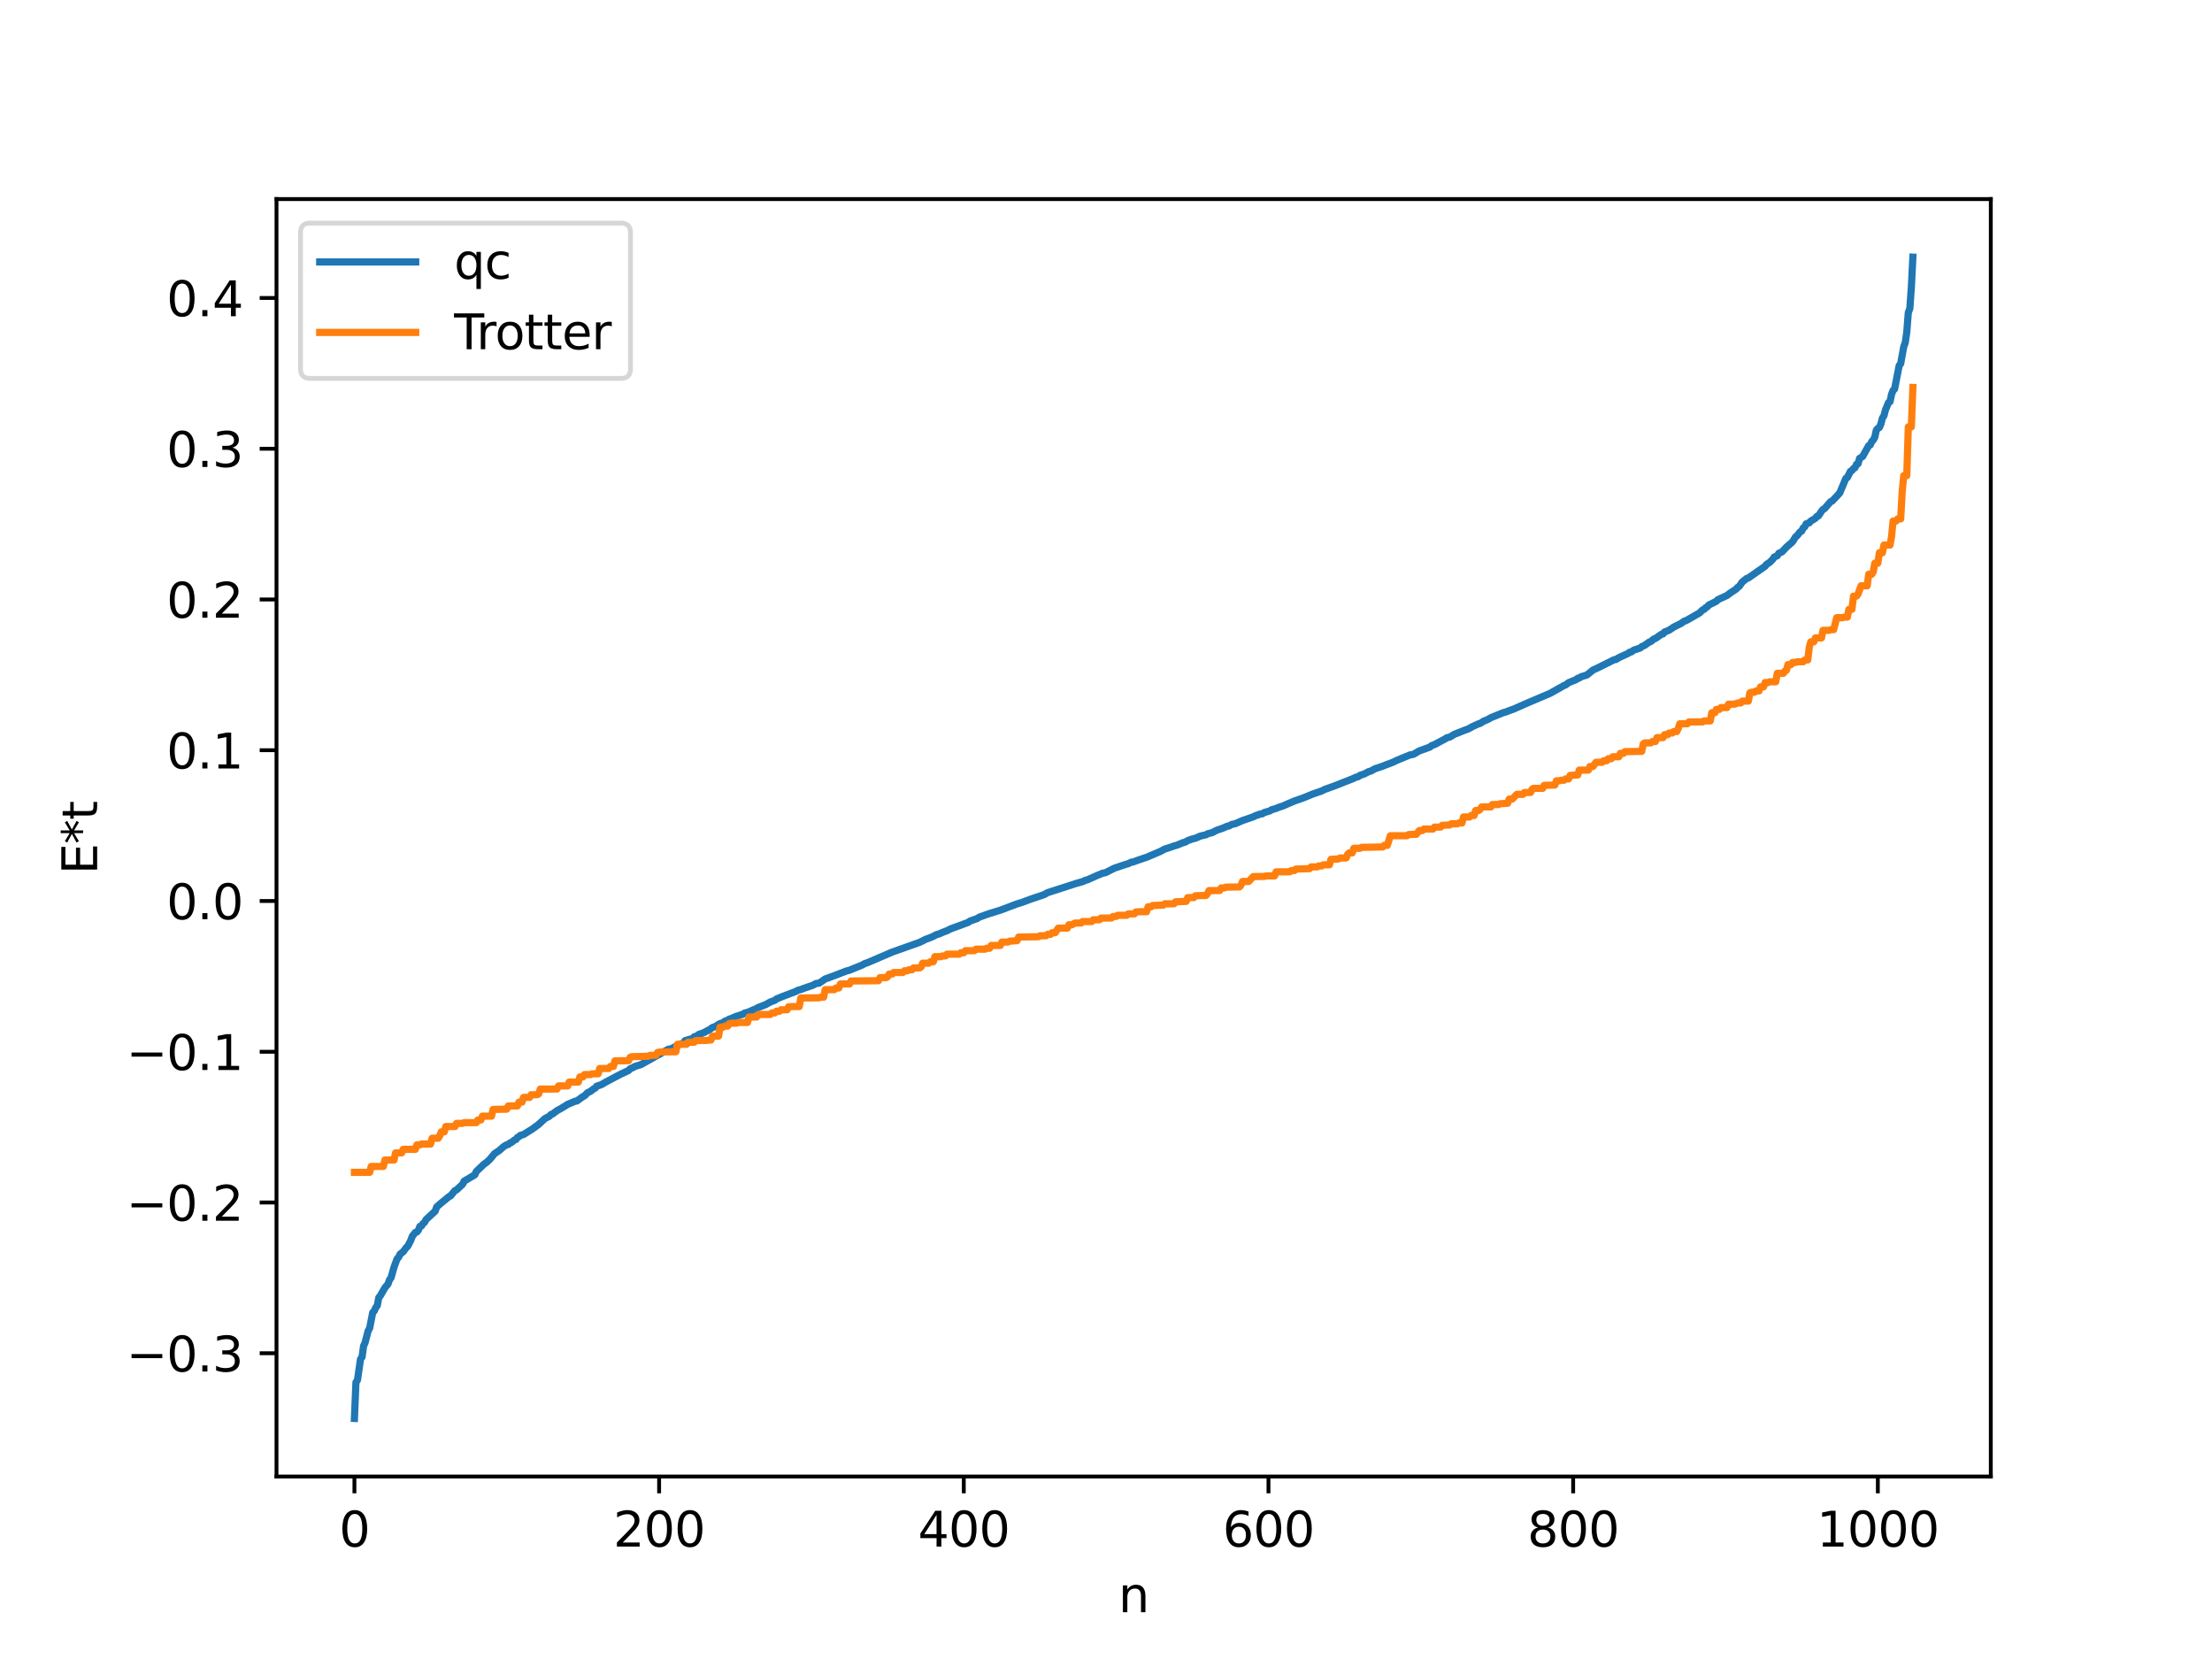 <?xml version="1.0" encoding="utf-8" standalone="no"?>
<!DOCTYPE svg PUBLIC "-//W3C//DTD SVG 1.1//EN"
  "http://www.w3.org/Graphics/SVG/1.1/DTD/svg11.dtd">
<svg xmlns:xlink="http://www.w3.org/1999/xlink" width="460.8pt" height="345.6pt" viewBox="0 0 460.8 345.6" xmlns="http://www.w3.org/2000/svg" version="1.1">
 <defs>
  <style type="text/css">*{stroke-linejoin: round; stroke-linecap: butt}</style>
 </defs>
 <g id="figure_1">
  <g id="patch_1">
   <path d="M 0 345.6 
L 460.8 345.6 
L 460.8 0 
L 0 0 
z
" style="fill: #ffffff"/>
  </g>
  <g id="axes_1">
   <g id="patch_2">
    <path d="M 57.6 307.584 
L 414.72 307.584 
L 414.72 41.472 
L 57.6 41.472 
z
" style="fill: #ffffff"/>
   </g>
   <g id="matplotlib.axis_1">
    <g id="xtick_1">
     <g id="line2d_1">
      <defs>
       <path id="m6257082926" d="M 0 0 
L 0 3.5 
" style="stroke: #000000; stroke-width: 0.8"/>
      </defs>
      <g>
       <use xlink:href="#m6257082926" x="73.833" y="307.584" style="stroke: #000000; stroke-width: 0.8"/>
      </g>
     </g>
     <g id="text_1">
      <!-- 0 -->
      <g transform="translate(70.651 322.182) scale(0.1 -0.1)">
       <defs>
        <path id="DejaVuSans-30" d="M 2034 4250 
Q 1547 4250 1301 3770 
Q 1056 3291 1056 2328 
Q 1056 1369 1301 889 
Q 1547 409 2034 409 
Q 2525 409 2770 889 
Q 3016 1369 3016 2328 
Q 3016 3291 2770 3770 
Q 2525 4250 2034 4250 
z
M 2034 4750 
Q 2819 4750 3233 4129 
Q 3647 3509 3647 2328 
Q 3647 1150 3233 529 
Q 2819 -91 2034 -91 
Q 1250 -91 836 529 
Q 422 1150 422 2328 
Q 422 3509 836 4129 
Q 1250 4750 2034 4750 
z
" transform="scale(0.016)"/>
       </defs>
       <use xlink:href="#DejaVuSans-30"/>
      </g>
     </g>
    </g>
    <g id="xtick_2">
     <g id="line2d_2">
      <g>
       <use xlink:href="#m6257082926" x="137.304" y="307.584" style="stroke: #000000; stroke-width: 0.8"/>
      </g>
     </g>
     <g id="text_2">
      <!-- 200 -->
      <g transform="translate(127.76 322.182) scale(0.1 -0.1)">
       <defs>
        <path id="DejaVuSans-32" d="M 1228 531 
L 3431 531 
L 3431 0 
L 469 0 
L 469 531 
Q 828 903 1448 1529 
Q 2069 2156 2228 2338 
Q 2531 2678 2651 2914 
Q 2772 3150 2772 3378 
Q 2772 3750 2511 3984 
Q 2250 4219 1831 4219 
Q 1534 4219 1204 4116 
Q 875 4013 500 3803 
L 500 4441 
Q 881 4594 1212 4672 
Q 1544 4750 1819 4750 
Q 2544 4750 2975 4387 
Q 3406 4025 3406 3419 
Q 3406 3131 3298 2873 
Q 3191 2616 2906 2266 
Q 2828 2175 2409 1742 
Q 1991 1309 1228 531 
z
" transform="scale(0.016)"/>
       </defs>
       <use xlink:href="#DejaVuSans-32"/>
       <use xlink:href="#DejaVuSans-30" x="63.623"/>
       <use xlink:href="#DejaVuSans-30" x="127.246"/>
      </g>
     </g>
    </g>
    <g id="xtick_3">
     <g id="line2d_3">
      <g>
       <use xlink:href="#m6257082926" x="200.775" y="307.584" style="stroke: #000000; stroke-width: 0.8"/>
      </g>
     </g>
     <g id="text_3">
      <!-- 400 -->
      <g transform="translate(191.231 322.182) scale(0.1 -0.1)">
       <defs>
        <path id="DejaVuSans-34" d="M 2419 4116 
L 825 1625 
L 2419 1625 
L 2419 4116 
z
M 2253 4666 
L 3047 4666 
L 3047 1625 
L 3713 1625 
L 3713 1100 
L 3047 1100 
L 3047 0 
L 2419 0 
L 2419 1100 
L 313 1100 
L 313 1709 
L 2253 4666 
z
" transform="scale(0.016)"/>
       </defs>
       <use xlink:href="#DejaVuSans-34"/>
       <use xlink:href="#DejaVuSans-30" x="63.623"/>
       <use xlink:href="#DejaVuSans-30" x="127.246"/>
      </g>
     </g>
    </g>
    <g id="xtick_4">
     <g id="line2d_4">
      <g>
       <use xlink:href="#m6257082926" x="264.246" y="307.584" style="stroke: #000000; stroke-width: 0.8"/>
      </g>
     </g>
     <g id="text_4">
      <!-- 600 -->
      <g transform="translate(254.702 322.182) scale(0.1 -0.1)">
       <defs>
        <path id="DejaVuSans-36" d="M 2113 2584 
Q 1688 2584 1439 2293 
Q 1191 2003 1191 1497 
Q 1191 994 1439 701 
Q 1688 409 2113 409 
Q 2538 409 2786 701 
Q 3034 994 3034 1497 
Q 3034 2003 2786 2293 
Q 2538 2584 2113 2584 
z
M 3366 4563 
L 3366 3988 
Q 3128 4100 2886 4159 
Q 2644 4219 2406 4219 
Q 1781 4219 1451 3797 
Q 1122 3375 1075 2522 
Q 1259 2794 1537 2939 
Q 1816 3084 2150 3084 
Q 2853 3084 3261 2657 
Q 3669 2231 3669 1497 
Q 3669 778 3244 343 
Q 2819 -91 2113 -91 
Q 1303 -91 875 529 
Q 447 1150 447 2328 
Q 447 3434 972 4092 
Q 1497 4750 2381 4750 
Q 2619 4750 2861 4703 
Q 3103 4656 3366 4563 
z
" transform="scale(0.016)"/>
       </defs>
       <use xlink:href="#DejaVuSans-36"/>
       <use xlink:href="#DejaVuSans-30" x="63.623"/>
       <use xlink:href="#DejaVuSans-30" x="127.246"/>
      </g>
     </g>
    </g>
    <g id="xtick_5">
     <g id="line2d_5">
      <g>
       <use xlink:href="#m6257082926" x="327.717" y="307.584" style="stroke: #000000; stroke-width: 0.8"/>
      </g>
     </g>
     <g id="text_5">
      <!-- 800 -->
      <g transform="translate(318.173 322.182) scale(0.1 -0.1)">
       <defs>
        <path id="DejaVuSans-38" d="M 2034 2216 
Q 1584 2216 1326 1975 
Q 1069 1734 1069 1313 
Q 1069 891 1326 650 
Q 1584 409 2034 409 
Q 2484 409 2743 651 
Q 3003 894 3003 1313 
Q 3003 1734 2745 1975 
Q 2488 2216 2034 2216 
z
M 1403 2484 
Q 997 2584 770 2862 
Q 544 3141 544 3541 
Q 544 4100 942 4425 
Q 1341 4750 2034 4750 
Q 2731 4750 3128 4425 
Q 3525 4100 3525 3541 
Q 3525 3141 3298 2862 
Q 3072 2584 2669 2484 
Q 3125 2378 3379 2068 
Q 3634 1759 3634 1313 
Q 3634 634 3220 271 
Q 2806 -91 2034 -91 
Q 1263 -91 848 271 
Q 434 634 434 1313 
Q 434 1759 690 2068 
Q 947 2378 1403 2484 
z
M 1172 3481 
Q 1172 3119 1398 2916 
Q 1625 2713 2034 2713 
Q 2441 2713 2670 2916 
Q 2900 3119 2900 3481 
Q 2900 3844 2670 4047 
Q 2441 4250 2034 4250 
Q 1625 4250 1398 4047 
Q 1172 3844 1172 3481 
z
" transform="scale(0.016)"/>
       </defs>
       <use xlink:href="#DejaVuSans-38"/>
       <use xlink:href="#DejaVuSans-30" x="63.623"/>
       <use xlink:href="#DejaVuSans-30" x="127.246"/>
      </g>
     </g>
    </g>
    <g id="xtick_6">
     <g id="line2d_6">
      <g>
       <use xlink:href="#m6257082926" x="391.188" y="307.584" style="stroke: #000000; stroke-width: 0.8"/>
      </g>
     </g>
     <g id="text_6">
      <!-- 1000 -->
      <g transform="translate(378.463 322.182) scale(0.1 -0.1)">
       <defs>
        <path id="DejaVuSans-31" d="M 794 531 
L 1825 531 
L 1825 4091 
L 703 3866 
L 703 4441 
L 1819 4666 
L 2450 4666 
L 2450 531 
L 3481 531 
L 3481 0 
L 794 0 
L 794 531 
z
" transform="scale(0.016)"/>
       </defs>
       <use xlink:href="#DejaVuSans-31"/>
       <use xlink:href="#DejaVuSans-30" x="63.623"/>
       <use xlink:href="#DejaVuSans-30" x="127.246"/>
       <use xlink:href="#DejaVuSans-30" x="190.869"/>
      </g>
     </g>
    </g>
    <g id="text_7">
     <!-- n -->
     <g transform="translate(232.991 335.861) scale(0.1 -0.1)">
      <defs>
       <path id="DejaVuSans-6e" d="M 3513 2113 
L 3513 0 
L 2938 0 
L 2938 2094 
Q 2938 2591 2744 2837 
Q 2550 3084 2163 3084 
Q 1697 3084 1428 2787 
Q 1159 2491 1159 1978 
L 1159 0 
L 581 0 
L 581 3500 
L 1159 3500 
L 1159 2956 
Q 1366 3272 1645 3428 
Q 1925 3584 2291 3584 
Q 2894 3584 3203 3211 
Q 3513 2838 3513 2113 
z
" transform="scale(0.016)"/>
      </defs>
      <use xlink:href="#DejaVuSans-6e"/>
     </g>
    </g>
   </g>
   <g id="matplotlib.axis_2">
    <g id="ytick_1">
     <g id="line2d_7">
      <defs>
       <path id="m7d56f5da4d" d="M 0 0 
L -3.5 0 
" style="stroke: #000000; stroke-width: 0.8"/>
      </defs>
      <g>
       <use xlink:href="#m7d56f5da4d" x="57.6" y="281.91" style="stroke: #000000; stroke-width: 0.8"/>
      </g>
     </g>
     <g id="text_8">
      <!-- −0.3 -->
      <g transform="translate(26.317 285.709) scale(0.1 -0.1)">
       <defs>
        <path id="DejaVuSans-2212" d="M 678 2272 
L 4684 2272 
L 4684 1741 
L 678 1741 
L 678 2272 
z
" transform="scale(0.016)"/>
        <path id="DejaVuSans-2e" d="M 684 794 
L 1344 794 
L 1344 0 
L 684 0 
L 684 794 
z
" transform="scale(0.016)"/>
        <path id="DejaVuSans-33" d="M 2597 2516 
Q 3050 2419 3304 2112 
Q 3559 1806 3559 1356 
Q 3559 666 3084 287 
Q 2609 -91 1734 -91 
Q 1441 -91 1130 -33 
Q 819 25 488 141 
L 488 750 
Q 750 597 1062 519 
Q 1375 441 1716 441 
Q 2309 441 2620 675 
Q 2931 909 2931 1356 
Q 2931 1769 2642 2001 
Q 2353 2234 1838 2234 
L 1294 2234 
L 1294 2753 
L 1863 2753 
Q 2328 2753 2575 2939 
Q 2822 3125 2822 3475 
Q 2822 3834 2567 4026 
Q 2313 4219 1838 4219 
Q 1578 4219 1281 4162 
Q 984 4106 628 3988 
L 628 4550 
Q 988 4650 1302 4700 
Q 1616 4750 1894 4750 
Q 2613 4750 3031 4423 
Q 3450 4097 3450 3541 
Q 3450 3153 3228 2886 
Q 3006 2619 2597 2516 
z
" transform="scale(0.016)"/>
       </defs>
       <use xlink:href="#DejaVuSans-2212"/>
       <use xlink:href="#DejaVuSans-30" x="83.789"/>
       <use xlink:href="#DejaVuSans-2e" x="147.412"/>
       <use xlink:href="#DejaVuSans-33" x="179.199"/>
      </g>
     </g>
    </g>
    <g id="ytick_2">
     <g id="line2d_8">
      <g>
       <use xlink:href="#m7d56f5da4d" x="57.6" y="250.504" style="stroke: #000000; stroke-width: 0.8"/>
      </g>
     </g>
     <g id="text_9">
      <!-- −0.2 -->
      <g transform="translate(26.317 254.303) scale(0.1 -0.1)">
       <use xlink:href="#DejaVuSans-2212"/>
       <use xlink:href="#DejaVuSans-30" x="83.789"/>
       <use xlink:href="#DejaVuSans-2e" x="147.412"/>
       <use xlink:href="#DejaVuSans-32" x="179.199"/>
      </g>
     </g>
    </g>
    <g id="ytick_3">
     <g id="line2d_9">
      <g>
       <use xlink:href="#m7d56f5da4d" x="57.6" y="219.099" style="stroke: #000000; stroke-width: 0.8"/>
      </g>
     </g>
     <g id="text_10">
      <!-- −0.1 -->
      <g transform="translate(26.317 222.898) scale(0.1 -0.1)">
       <use xlink:href="#DejaVuSans-2212"/>
       <use xlink:href="#DejaVuSans-30" x="83.789"/>
       <use xlink:href="#DejaVuSans-2e" x="147.412"/>
       <use xlink:href="#DejaVuSans-31" x="179.199"/>
      </g>
     </g>
    </g>
    <g id="ytick_4">
     <g id="line2d_10">
      <g>
       <use xlink:href="#m7d56f5da4d" x="57.6" y="187.694" style="stroke: #000000; stroke-width: 0.8"/>
      </g>
     </g>
     <g id="text_11">
      <!-- 0.0 -->
      <g transform="translate(34.697 191.493) scale(0.1 -0.1)">
       <use xlink:href="#DejaVuSans-30"/>
       <use xlink:href="#DejaVuSans-2e" x="63.623"/>
       <use xlink:href="#DejaVuSans-30" x="95.41"/>
      </g>
     </g>
    </g>
    <g id="ytick_5">
     <g id="line2d_11">
      <g>
       <use xlink:href="#m7d56f5da4d" x="57.6" y="156.288" style="stroke: #000000; stroke-width: 0.8"/>
      </g>
     </g>
     <g id="text_12">
      <!-- 0.1 -->
      <g transform="translate(34.697 160.087) scale(0.1 -0.1)">
       <use xlink:href="#DejaVuSans-30"/>
       <use xlink:href="#DejaVuSans-2e" x="63.623"/>
       <use xlink:href="#DejaVuSans-31" x="95.41"/>
      </g>
     </g>
    </g>
    <g id="ytick_6">
     <g id="line2d_12">
      <g>
       <use xlink:href="#m7d56f5da4d" x="57.6" y="124.883" style="stroke: #000000; stroke-width: 0.8"/>
      </g>
     </g>
     <g id="text_13">
      <!-- 0.2 -->
      <g transform="translate(34.697 128.682) scale(0.1 -0.1)">
       <use xlink:href="#DejaVuSans-30"/>
       <use xlink:href="#DejaVuSans-2e" x="63.623"/>
       <use xlink:href="#DejaVuSans-32" x="95.41"/>
      </g>
     </g>
    </g>
    <g id="ytick_7">
     <g id="line2d_13">
      <g>
       <use xlink:href="#m7d56f5da4d" x="57.6" y="93.478" style="stroke: #000000; stroke-width: 0.8"/>
      </g>
     </g>
     <g id="text_14">
      <!-- 0.3 -->
      <g transform="translate(34.697 97.277) scale(0.1 -0.1)">
       <use xlink:href="#DejaVuSans-30"/>
       <use xlink:href="#DejaVuSans-2e" x="63.623"/>
       <use xlink:href="#DejaVuSans-33" x="95.41"/>
      </g>
     </g>
    </g>
    <g id="ytick_8">
     <g id="line2d_14">
      <g>
       <use xlink:href="#m7d56f5da4d" x="57.6" y="62.072" style="stroke: #000000; stroke-width: 0.8"/>
      </g>
     </g>
     <g id="text_15">
      <!-- 0.4 -->
      <g transform="translate(34.697 65.871) scale(0.1 -0.1)">
       <use xlink:href="#DejaVuSans-30"/>
       <use xlink:href="#DejaVuSans-2e" x="63.623"/>
       <use xlink:href="#DejaVuSans-34" x="95.41"/>
      </g>
     </g>
    </g>
    <g id="text_16">
     <!-- E*t -->
     <g transform="translate(20.238 182.148) rotate(-90) scale(0.1 -0.1)">
      <defs>
       <path id="DejaVuSans-45" d="M 628 4666 
L 3578 4666 
L 3578 4134 
L 1259 4134 
L 1259 2753 
L 3481 2753 
L 3481 2222 
L 1259 2222 
L 1259 531 
L 3634 531 
L 3634 0 
L 628 0 
L 628 4666 
z
" transform="scale(0.016)"/>
       <path id="DejaVuSans-2a" d="M 3009 3897 
L 1888 3291 
L 3009 2681 
L 2828 2375 
L 1778 3009 
L 1778 1831 
L 1422 1831 
L 1422 3009 
L 372 2375 
L 191 2681 
L 1313 3291 
L 191 3897 
L 372 4206 
L 1422 3572 
L 1422 4750 
L 1778 4750 
L 1778 3572 
L 2828 4206 
L 3009 3897 
z
" transform="scale(0.016)"/>
       <path id="DejaVuSans-74" d="M 1172 4494 
L 1172 3500 
L 2356 3500 
L 2356 3053 
L 1172 3053 
L 1172 1153 
Q 1172 725 1289 603 
Q 1406 481 1766 481 
L 2356 481 
L 2356 0 
L 1766 0 
Q 1100 0 847 248 
Q 594 497 594 1153 
L 594 3053 
L 172 3053 
L 172 3500 
L 594 3500 
L 594 4494 
L 1172 4494 
z
" transform="scale(0.016)"/>
      </defs>
      <use xlink:href="#DejaVuSans-45"/>
      <use xlink:href="#DejaVuSans-2a" x="63.184"/>
      <use xlink:href="#DejaVuSans-74" x="113.184"/>
     </g>
    </g>
   </g>
   <g id="line2d_15">
    <path d="M 73.833 295.488 
L 74.15 287.962 
L 74.467 287.506 
L 75.102 283.13 
L 75.42 282.716 
L 75.737 280.405 
L 76.054 279.69 
L 76.689 277.245 
L 77.006 276.686 
L 77.641 273.431 
L 77.958 273.115 
L 78.276 272.389 
L 78.593 271.979 
L 78.91 270.314 
L 79.228 269.927 
L 80.18 268.259 
L 80.815 267.511 
L 81.132 266.617 
L 81.449 266.212 
L 82.084 263.958 
L 82.719 262.243 
L 83.036 261.912 
L 83.353 261.262 
L 83.988 260.763 
L 84.623 259.905 
L 84.94 259.623 
L 85.575 258.386 
L 85.892 257.529 
L 86.527 256.733 
L 86.844 256.649 
L 87.162 256.261 
L 87.479 255.466 
L 87.796 255.388 
L 88.114 254.904 
L 88.431 254.657 
L 88.748 254.066 
L 90.653 252.306 
L 90.97 251.427 
L 91.605 250.865 
L 93.509 249.298 
L 93.826 249.153 
L 94.778 248.013 
L 95.096 247.892 
L 96.365 246.706 
L 96.682 246.057 
L 98.904 244.743 
L 99.221 244.047 
L 100.808 242.533 
L 101.443 242.075 
L 102.077 241.469 
L 103.029 240.32 
L 103.981 239.686 
L 104.934 238.849 
L 105.568 238.469 
L 105.886 238.417 
L 106.203 238.11 
L 106.52 238.019 
L 107.155 237.486 
L 107.472 237.39 
L 107.79 236.951 
L 108.107 236.796 
L 108.424 236.508 
L 109.059 236.343 
L 110.963 235.149 
L 112.233 234.213 
L 113.502 233.028 
L 114.454 232.532 
L 114.772 232.175 
L 115.089 232.069 
L 116.041 231.366 
L 116.993 230.842 
L 118.262 230.057 
L 119.849 229.393 
L 120.167 229.358 
L 121.436 228.433 
L 121.753 228.297 
L 122.388 227.634 
L 123.023 227.339 
L 123.658 226.836 
L 123.975 226.682 
L 124.292 226.284 
L 125.244 225.964 
L 126.196 225.415 
L 128.1 224.396 
L 129.37 223.739 
L 130.957 222.994 
L 131.274 222.638 
L 131.909 222.383 
L 132.226 222.176 
L 133.496 221.784 
L 135.717 220.547 
L 137.621 219.482 
L 139.208 218.58 
L 139.843 218.466 
L 140.477 218.128 
L 141.112 217.878 
L 141.429 217.604 
L 142.381 217.296 
L 142.699 216.795 
L 143.651 216.499 
L 144.286 216.348 
L 144.603 215.982 
L 145.238 215.776 
L 145.555 215.488 
L 146.19 215.283 
L 146.824 215.017 
L 147.459 214.657 
L 147.777 214.525 
L 148.411 214.047 
L 149.046 213.828 
L 149.681 213.4 
L 149.998 213.233 
L 150.633 213.05 
L 150.95 212.753 
L 151.585 212.522 
L 151.902 212.292 
L 152.22 212.228 
L 153.172 211.797 
L 154.441 211.378 
L 154.758 211.293 
L 155.076 211.061 
L 156.028 210.786 
L 156.98 210.348 
L 157.297 210.255 
L 157.932 209.889 
L 159.519 209.27 
L 160.471 208.735 
L 161.423 208.383 
L 161.74 208.109 
L 162.375 207.85 
L 163.01 207.587 
L 163.962 207.228 
L 165.866 206.504 
L 166.183 206.297 
L 166.818 206.138 
L 167.453 205.89 
L 169.357 205.233 
L 169.991 204.878 
L 170.626 204.816 
L 171.578 204.168 
L 171.896 203.939 
L 172.53 203.714 
L 173.8 203.245 
L 176.339 202.271 
L 176.973 202.108 
L 178.56 201.456 
L 179.512 201.077 
L 180.147 200.728 
L 180.781 200.517 
L 185.859 198.332 
L 186.494 198.111 
L 187.129 197.885 
L 191.572 196.307 
L 192.841 195.673 
L 193.793 195.322 
L 194.428 195.051 
L 195.062 194.709 
L 195.697 194.531 
L 196.332 194.238 
L 197.284 193.881 
L 197.919 193.552 
L 198.553 193.304 
L 199.188 193.077 
L 201.727 192.138 
L 202.044 191.879 
L 203.631 191.327 
L 203.948 191.078 
L 205.535 190.506 
L 206.17 190.295 
L 208.391 189.607 
L 211.882 188.29 
L 212.834 188.009 
L 214.739 187.297 
L 217.277 186.447 
L 217.595 186.317 
L 218.229 185.952 
L 218.864 185.756 
L 224.259 184.008 
L 225.529 183.66 
L 226.163 183.353 
L 226.481 183.303 
L 227.115 183.017 
L 228.067 182.597 
L 228.702 182.315 
L 229.337 182.069 
L 229.654 181.913 
L 230.289 181.796 
L 232.193 180.84 
L 233.145 180.526 
L 234.415 180.098 
L 235.049 179.917 
L 235.684 179.592 
L 236.001 179.58 
L 236.953 179.226 
L 238.858 178.586 
L 241.714 177.371 
L 242.666 176.864 
L 243.935 176.462 
L 244.57 176.227 
L 245.205 176.057 
L 246.474 175.517 
L 246.791 175.481 
L 247.426 175.12 
L 248.378 174.77 
L 249.013 174.625 
L 249.965 174.198 
L 250.6 174.038 
L 251.234 173.901 
L 251.552 173.695 
L 252.504 173.455 
L 253.456 172.965 
L 254.725 172.526 
L 255.677 172.113 
L 255.995 172.073 
L 256.629 171.727 
L 257.264 171.617 
L 258.851 170.926 
L 261.072 170.166 
L 261.707 169.845 
L 262.024 169.799 
L 262.342 169.618 
L 262.977 169.528 
L 263.294 169.293 
L 264.563 168.916 
L 264.881 168.69 
L 265.833 168.409 
L 266.467 168.155 
L 267.42 167.83 
L 268.372 167.402 
L 269.641 166.87 
L 271.545 166.2 
L 273.449 165.418 
L 275.353 164.756 
L 275.988 164.441 
L 278.21 163.641 
L 282.018 162.134 
L 282.335 161.952 
L 282.97 161.788 
L 283.287 161.531 
L 284.239 161.211 
L 285.191 160.705 
L 285.509 160.661 
L 286.461 160.132 
L 287.096 159.928 
L 288.048 159.607 
L 288.682 159.348 
L 289.634 158.998 
L 290.269 158.749 
L 290.904 158.429 
L 292.808 157.641 
L 293.76 157.256 
L 294.395 157.16 
L 295.664 156.428 
L 297.886 155.625 
L 298.203 155.341 
L 298.838 155.104 
L 301.059 153.924 
L 301.377 153.69 
L 302.011 153.554 
L 302.963 152.968 
L 303.915 152.598 
L 305.185 152.09 
L 305.82 151.878 
L 306.772 151.344 
L 308.041 150.768 
L 308.358 150.7 
L 308.993 150.275 
L 309.945 149.877 
L 310.58 149.508 
L 313.119 148.474 
L 313.753 148.301 
L 314.388 148.043 
L 315.34 147.702 
L 317.562 146.718 
L 318.196 146.442 
L 322.957 144.415 
L 325.813 142.801 
L 326.13 142.698 
L 326.765 142.216 
L 327.717 141.827 
L 328.352 141.57 
L 328.669 141.301 
L 328.986 141.254 
L 329.304 141.003 
L 329.939 140.805 
L 330.573 140.618 
L 331.843 139.589 
L 333.112 138.998 
L 336.286 137.417 
L 336.603 137.395 
L 337.238 136.999 
L 339.142 136.132 
L 339.459 135.876 
L 339.777 135.832 
L 340.411 135.406 
L 341.681 134.998 
L 341.998 134.705 
L 342.633 134.419 
L 343.585 133.74 
L 343.902 133.65 
L 344.537 133.1 
L 344.854 133.01 
L 346.124 132.114 
L 346.441 132.055 
L 346.758 131.659 
L 347.71 131.277 
L 348.662 130.633 
L 350.249 129.841 
L 350.884 129.379 
L 351.201 129.313 
L 354.058 127.676 
L 354.692 127.048 
L 355.01 126.935 
L 355.327 126.58 
L 355.644 126.427 
L 355.962 126.042 
L 357.548 125.26 
L 357.866 124.919 
L 359.77 124.047 
L 360.405 123.555 
L 361.674 122.716 
L 361.991 122.344 
L 362.309 122.156 
L 362.943 121.242 
L 363.896 120.477 
L 364.213 120.4 
L 367.704 117.959 
L 368.021 117.554 
L 368.656 117.157 
L 369.291 116.521 
L 369.608 116.034 
L 370.243 115.773 
L 370.56 115.25 
L 371.195 114.991 
L 372.147 113.981 
L 373.416 112.868 
L 374.051 111.843 
L 374.368 111.595 
L 375.003 110.789 
L 375.32 110.632 
L 375.638 109.983 
L 375.955 109.754 
L 376.272 109.114 
L 376.907 108.914 
L 377.224 108.546 
L 378.177 107.971 
L 378.494 107.57 
L 378.811 107.479 
L 379.446 106.508 
L 379.763 106.114 
L 380.081 105.966 
L 381.35 104.502 
L 381.667 104.385 
L 382.62 103.386 
L 383.254 102.687 
L 384.524 99.664 
L 384.841 99.468 
L 385.476 98.18 
L 385.793 98.017 
L 386.11 97.603 
L 386.428 97.434 
L 386.745 96.719 
L 387.062 96.611 
L 387.38 95.496 
L 388.015 95.101 
L 389.284 92.837 
L 389.601 92.697 
L 389.919 91.982 
L 390.236 91.66 
L 390.553 91.077 
L 390.871 89.615 
L 391.188 89.25 
L 391.505 89.056 
L 391.823 88.332 
L 392.14 87.096 
L 392.458 86.609 
L 392.775 85.401 
L 393.41 83.861 
L 393.727 83.675 
L 394.044 82.154 
L 394.362 81.328 
L 394.679 81.032 
L 395.631 76.158 
L 395.948 75.745 
L 396.583 72.23 
L 396.9 71.373 
L 397.218 69.172 
L 397.535 65.105 
L 397.853 64.287 
L 398.17 59.875 
L 398.487 53.568 
L 398.487 53.568 
" clip-path="url(#p06e113c541)" style="fill: none; stroke: #1f77b4; stroke-width: 1.5; stroke-linecap: square"/>
   </g>
   <g id="line2d_16">
    <path d="M 73.833 244.223 
L 77.006 244.223 
L 77.324 242.993 
L 79.862 242.993 
L 80.18 241.651 
L 82.084 241.651 
L 82.401 240.169 
L 83.671 240.169 
L 83.988 239.425 
L 86.527 239.425 
L 86.844 238.503 
L 87.479 238.503 
L 87.796 238.319 
L 89.7 238.319 
L 90.018 237.113 
L 91.287 237.113 
L 91.605 236.59 
L 91.922 235.786 
L 92.557 235.786 
L 92.874 234.68 
L 94.778 234.68 
L 95.096 234.02 
L 96.365 234.02 
L 96.682 233.867 
L 99.221 233.867 
L 99.539 233.316 
L 100.173 233.316 
L 100.491 232.516 
L 102.395 232.516 
L 102.712 231.121 
L 105.568 231.055 
L 105.886 230.388 
L 107.79 230.388 
L 108.107 229.598 
L 108.742 229.598 
L 109.059 228.611 
L 110.329 228.611 
L 110.646 228.049 
L 111.915 228.049 
L 112.233 227.862 
L 112.55 226.875 
L 116.041 226.863 
L 116.358 226.213 
L 118.262 226.213 
L 118.58 225.415 
L 120.484 225.415 
L 120.801 224.339 
L 121.436 224.339 
L 121.753 223.857 
L 123.023 223.857 
L 123.34 223.688 
L 124.61 223.688 
L 124.927 222.587 
L 126.831 222.587 
L 127.148 222.159 
L 127.783 222.159 
L 128.1 220.99 
L 130.957 220.963 
L 131.274 220.255 
L 131.591 220.128 
L 135.082 220.039 
L 135.4 219.841 
L 136.669 219.841 
L 136.986 219.244 
L 137.621 219.139 
L 140.795 219.099 
L 141.112 217.548 
L 143.016 217.548 
L 143.334 217.12 
L 144.603 217.12 
L 144.92 216.781 
L 147.142 216.741 
L 147.777 216.663 
L 148.094 216.663 
L 148.411 215.855 
L 149.681 215.855 
L 149.998 213.981 
L 150.633 213.981 
L 150.95 213.755 
L 151.585 213.755 
L 151.902 213.243 
L 152.537 213.144 
L 153.489 213.144 
L 153.806 213.004 
L 155.71 213.004 
L 156.028 211.869 
L 157.615 211.864 
L 157.932 211.335 
L 160.471 211.335 
L 160.788 211.014 
L 161.423 211.014 
L 161.74 210.668 
L 162.375 210.668 
L 162.692 210.355 
L 163.962 210.355 
L 164.279 209.736 
L 165.231 209.682 
L 166.5 209.682 
L 166.818 207.902 
L 170.626 207.862 
L 170.943 207.732 
L 171.578 207.732 
L 171.896 206.162 
L 173.8 206.162 
L 174.117 205.825 
L 174.752 205.825 
L 175.069 204.979 
L 176.973 204.979 
L 177.291 204.36 
L 183.003 204.3 
L 183.32 203.652 
L 184.59 203.652 
L 184.907 203.495 
L 185.224 202.917 
L 185.859 202.917 
L 186.177 202.587 
L 188.081 202.587 
L 188.398 202.235 
L 189.033 202.235 
L 189.35 202.023 
L 189.985 202.023 
L 190.302 201.63 
L 191.572 201.63 
L 191.889 201.435 
L 192.206 200.654 
L 193.476 200.654 
L 193.793 200.355 
L 194.428 200.355 
L 194.745 199.293 
L 196.015 199.293 
L 196.332 199.135 
L 196.967 199.135 
L 197.284 198.773 
L 199.823 198.773 
L 200.14 198.474 
L 200.775 198.474 
L 201.092 198.04 
L 202.996 198.04 
L 203.314 197.729 
L 205.218 197.729 
L 205.535 197.538 
L 206.17 197.538 
L 206.487 196.956 
L 208.391 196.956 
L 208.709 196.248 
L 209.978 196.248 
L 210.296 196.066 
L 211.882 195.955 
L 212.2 195.204 
L 216.325 195.139 
L 216.643 194.934 
L 217.912 194.934 
L 218.229 194.645 
L 218.864 194.645 
L 219.181 194.297 
L 219.816 194.297 
L 220.451 193.341 
L 222.355 193.341 
L 222.672 192.643 
L 223.307 192.643 
L 223.942 192.286 
L 225.211 192.286 
L 225.529 191.971 
L 227.433 191.971 
L 227.75 191.607 
L 229.02 191.607 
L 229.337 191.262 
L 231.558 191.235 
L 231.876 190.915 
L 232.51 190.915 
L 232.828 190.672 
L 234.732 190.672 
L 235.049 190.374 
L 236.319 190.374 
L 236.636 189.975 
L 237.588 189.923 
L 238.858 189.923 
L 239.175 188.899 
L 239.81 188.899 
L 240.127 188.628 
L 242.348 188.549 
L 242.666 188.273 
L 244.57 188.273 
L 244.887 187.868 
L 247.109 187.768 
L 247.426 186.991 
L 248.696 186.991 
L 249.013 186.603 
L 251.234 186.54 
L 251.552 186.137 
L 251.869 185.526 
L 254.091 185.516 
L 254.408 184.971 
L 255.043 184.971 
L 255.36 184.812 
L 258.216 184.766 
L 258.534 184.368 
L 258.851 183.625 
L 260.12 183.625 
L 261.072 182.615 
L 263.294 182.572 
L 263.929 182.465 
L 265.515 182.465 
L 265.833 181.626 
L 268.689 181.606 
L 269.006 181.356 
L 269.641 181.356 
L 269.958 181.045 
L 272.815 180.953 
L 273.132 180.589 
L 274.401 180.589 
L 274.719 180.386 
L 275.353 180.386 
L 275.671 180.155 
L 276.94 180.155 
L 277.258 179.021 
L 278.844 178.937 
L 279.162 178.731 
L 280.431 178.731 
L 280.748 177.959 
L 281.066 177.674 
L 281.7 177.674 
L 282.018 176.72 
L 283.287 176.72 
L 283.605 176.524 
L 288.048 176.436 
L 288.365 176.101 
L 289 176.101 
L 289.634 174.101 
L 293.125 174.093 
L 293.443 173.848 
L 294.712 173.813 
L 295.029 173.813 
L 295.664 173.025 
L 296.299 173.025 
L 296.616 172.703 
L 298.52 172.703 
L 298.838 172.298 
L 300.107 172.298 
L 300.424 171.936 
L 302.011 171.856 
L 302.329 171.608 
L 303.598 171.608 
L 303.915 171.44 
L 304.55 171.44 
L 304.867 170.194 
L 306.137 170.194 
L 306.454 169.875 
L 307.089 169.875 
L 307.406 168.843 
L 308.041 168.843 
L 308.358 168.59 
L 308.676 168.093 
L 310.58 168.093 
L 310.897 167.599 
L 312.167 167.599 
L 312.484 167.433 
L 314.071 167.336 
L 314.388 166.467 
L 315.023 166.467 
L 315.975 165.476 
L 317.244 165.476 
L 317.562 165.094 
L 318.831 165.094 
L 319.148 164.411 
L 319.466 164.228 
L 321.37 164.228 
L 321.687 163.6 
L 323.909 163.536 
L 324.226 162.657 
L 324.861 162.657 
L 325.178 162.537 
L 325.813 162.537 
L 326.13 162.267 
L 326.765 162.267 
L 327.082 161.531 
L 328.669 161.432 
L 328.986 160.428 
L 330.891 160.428 
L 331.208 159.676 
L 331.843 159.676 
L 332.477 158.803 
L 333.747 158.803 
L 334.064 158.482 
L 334.699 158.482 
L 335.016 158.062 
L 335.651 158.062 
L 335.968 157.647 
L 337.238 157.647 
L 337.555 156.935 
L 338.19 156.935 
L 338.507 156.582 
L 341.998 156.527 
L 342.315 154.977 
L 342.633 154.755 
L 343.902 154.755 
L 344.22 154.474 
L 344.854 154.474 
L 345.172 153.665 
L 346.441 153.665 
L 346.758 153.047 
L 347.393 153.047 
L 347.71 152.701 
L 348.345 152.701 
L 348.662 152.401 
L 349.297 152.401 
L 349.615 151.748 
L 349.932 150.778 
L 351.519 150.771 
L 351.836 150.394 
L 354.692 150.381 
L 355.01 150.182 
L 356.279 150.182 
L 356.596 148.476 
L 357.231 148.476 
L 357.548 147.78 
L 358.183 147.78 
L 358.5 147.402 
L 359.77 147.402 
L 360.087 146.69 
L 361.357 146.69 
L 361.991 146.439 
L 362.626 146.439 
L 362.943 146.059 
L 364.213 146.059 
L 364.53 144.333 
L 364.848 144.206 
L 365.482 144.206 
L 365.8 143.938 
L 366.434 143.938 
L 366.752 143.081 
L 367.386 143.081 
L 367.704 142.183 
L 368.339 142.183 
L 368.656 142.024 
L 369.925 142.024 
L 370.243 140.26 
L 371.512 140.26 
L 371.829 139.787 
L 372.147 139.643 
L 372.464 138.457 
L 373.099 138.457 
L 373.416 138.006 
L 374.051 138.006 
L 374.368 137.858 
L 375.638 137.858 
L 375.955 137.479 
L 376.59 137.479 
L 376.907 134.784 
L 377.224 133.705 
L 377.859 133.705 
L 378.177 132.898 
L 379.446 132.898 
L 379.763 131.31 
L 381.033 131.31 
L 381.35 131.172 
L 381.985 131.172 
L 382.62 128.674 
L 383.889 128.674 
L 384.206 128.555 
L 384.841 128.555 
L 385.158 126.94 
L 385.793 126.94 
L 386.11 124.191 
L 386.745 124.191 
L 387.062 123.759 
L 387.697 122.032 
L 388.967 122.032 
L 389.284 119.629 
L 389.919 119.629 
L 390.236 119.108 
L 390.553 117.324 
L 391.188 117.324 
L 391.505 115.147 
L 392.14 115.147 
L 392.458 113.546 
L 393.727 113.546 
L 394.044 111.778 
L 394.362 108.539 
L 394.996 108.539 
L 395.314 108.096 
L 395.948 108.096 
L 396.266 102.367 
L 396.583 99.079 
L 397.218 99.079 
L 397.535 88.939 
L 398.17 88.939 
L 398.487 80.714 
L 398.487 80.714 
" clip-path="url(#p06e113c541)" style="fill: none; stroke: #ff7f0e; stroke-width: 1.5; stroke-linecap: square"/>
   </g>
   <g id="patch_3">
    <path d="M 57.6 307.584 
L 57.6 41.472 
" style="fill: none; stroke: #000000; stroke-width: 0.8; stroke-linejoin: miter; stroke-linecap: square"/>
   </g>
   <g id="patch_4">
    <path d="M 414.72 307.584 
L 414.72 41.472 
" style="fill: none; stroke: #000000; stroke-width: 0.8; stroke-linejoin: miter; stroke-linecap: square"/>
   </g>
   <g id="patch_5">
    <path d="M 57.6 307.584 
L 414.72 307.584 
" style="fill: none; stroke: #000000; stroke-width: 0.8; stroke-linejoin: miter; stroke-linecap: square"/>
   </g>
   <g id="patch_6">
    <path d="M 57.6 41.472 
L 414.72 41.472 
" style="fill: none; stroke: #000000; stroke-width: 0.8; stroke-linejoin: miter; stroke-linecap: square"/>
   </g>
   <g id="legend_1">
    <g id="patch_7">
     <path d="M 64.6 78.828 
L 129.342 78.828 
Q 131.342 78.828 131.342 76.828 
L 131.342 48.472 
Q 131.342 46.472 129.342 46.472 
L 64.6 46.472 
Q 62.6 46.472 62.6 48.472 
L 62.6 76.828 
Q 62.6 78.828 64.6 78.828 
z
" style="fill: #ffffff; opacity: 0.8; stroke: #cccccc; stroke-linejoin: miter"/>
    </g>
    <g id="line2d_17">
     <path d="M 66.6 54.57 
L 76.6 54.57 
L 86.6 54.57 
" style="fill: none; stroke: #1f77b4; stroke-width: 1.5; stroke-linecap: square"/>
    </g>
    <g id="text_17">
     <!-- qc -->
     <g transform="translate(94.6 58.07) scale(0.1 -0.1)">
      <defs>
       <path id="DejaVuSans-71" d="M 947 1747 
Q 947 1113 1208 752 
Q 1469 391 1925 391 
Q 2381 391 2643 752 
Q 2906 1113 2906 1747 
Q 2906 2381 2643 2742 
Q 2381 3103 1925 3103 
Q 1469 3103 1208 2742 
Q 947 2381 947 1747 
z
M 2906 525 
Q 2725 213 2448 61 
Q 2172 -91 1784 -91 
Q 1150 -91 751 415 
Q 353 922 353 1747 
Q 353 2572 751 3078 
Q 1150 3584 1784 3584 
Q 2172 3584 2448 3432 
Q 2725 3281 2906 2969 
L 2906 3500 
L 3481 3500 
L 3481 -1331 
L 2906 -1331 
L 2906 525 
z
" transform="scale(0.016)"/>
       <path id="DejaVuSans-63" d="M 3122 3366 
L 3122 2828 
Q 2878 2963 2633 3030 
Q 2388 3097 2138 3097 
Q 1578 3097 1268 2742 
Q 959 2388 959 1747 
Q 959 1106 1268 751 
Q 1578 397 2138 397 
Q 2388 397 2633 464 
Q 2878 531 3122 666 
L 3122 134 
Q 2881 22 2623 -34 
Q 2366 -91 2075 -91 
Q 1284 -91 818 406 
Q 353 903 353 1747 
Q 353 2603 823 3093 
Q 1294 3584 2113 3584 
Q 2378 3584 2631 3529 
Q 2884 3475 3122 3366 
z
" transform="scale(0.016)"/>
      </defs>
      <use xlink:href="#DejaVuSans-71"/>
      <use xlink:href="#DejaVuSans-63" x="63.477"/>
     </g>
    </g>
    <g id="line2d_18">
     <path d="M 66.6 69.249 
L 76.6 69.249 
L 86.6 69.249 
" style="fill: none; stroke: #ff7f0e; stroke-width: 1.5; stroke-linecap: square"/>
    </g>
    <g id="text_18">
     <!-- Trotter -->
     <g transform="translate(94.6 72.749) scale(0.1 -0.1)">
      <defs>
       <path id="DejaVuSans-54" d="M -19 4666 
L 3928 4666 
L 3928 4134 
L 2272 4134 
L 2272 0 
L 1638 0 
L 1638 4134 
L -19 4134 
L -19 4666 
z
" transform="scale(0.016)"/>
       <path id="DejaVuSans-72" d="M 2631 2963 
Q 2534 3019 2420 3045 
Q 2306 3072 2169 3072 
Q 1681 3072 1420 2755 
Q 1159 2438 1159 1844 
L 1159 0 
L 581 0 
L 581 3500 
L 1159 3500 
L 1159 2956 
Q 1341 3275 1631 3429 
Q 1922 3584 2338 3584 
Q 2397 3584 2469 3576 
Q 2541 3569 2628 3553 
L 2631 2963 
z
" transform="scale(0.016)"/>
       <path id="DejaVuSans-6f" d="M 1959 3097 
Q 1497 3097 1228 2736 
Q 959 2375 959 1747 
Q 959 1119 1226 758 
Q 1494 397 1959 397 
Q 2419 397 2687 759 
Q 2956 1122 2956 1747 
Q 2956 2369 2687 2733 
Q 2419 3097 1959 3097 
z
M 1959 3584 
Q 2709 3584 3137 3096 
Q 3566 2609 3566 1747 
Q 3566 888 3137 398 
Q 2709 -91 1959 -91 
Q 1206 -91 779 398 
Q 353 888 353 1747 
Q 353 2609 779 3096 
Q 1206 3584 1959 3584 
z
" transform="scale(0.016)"/>
       <path id="DejaVuSans-65" d="M 3597 1894 
L 3597 1613 
L 953 1613 
Q 991 1019 1311 708 
Q 1631 397 2203 397 
Q 2534 397 2845 478 
Q 3156 559 3463 722 
L 3463 178 
Q 3153 47 2828 -22 
Q 2503 -91 2169 -91 
Q 1331 -91 842 396 
Q 353 884 353 1716 
Q 353 2575 817 3079 
Q 1281 3584 2069 3584 
Q 2775 3584 3186 3129 
Q 3597 2675 3597 1894 
z
M 3022 2063 
Q 3016 2534 2758 2815 
Q 2500 3097 2075 3097 
Q 1594 3097 1305 2825 
Q 1016 2553 972 2059 
L 3022 2063 
z
" transform="scale(0.016)"/>
      </defs>
      <use xlink:href="#DejaVuSans-54"/>
      <use xlink:href="#DejaVuSans-72" x="46.334"/>
      <use xlink:href="#DejaVuSans-6f" x="85.197"/>
      <use xlink:href="#DejaVuSans-74" x="146.379"/>
      <use xlink:href="#DejaVuSans-74" x="185.588"/>
      <use xlink:href="#DejaVuSans-65" x="224.797"/>
      <use xlink:href="#DejaVuSans-72" x="286.32"/>
     </g>
    </g>
   </g>
  </g>
 </g>
 <defs>
  <clipPath id="p06e113c541">
   <rect x="57.6" y="41.472" width="357.12" height="266.112"/>
  </clipPath>
 </defs>
</svg>
